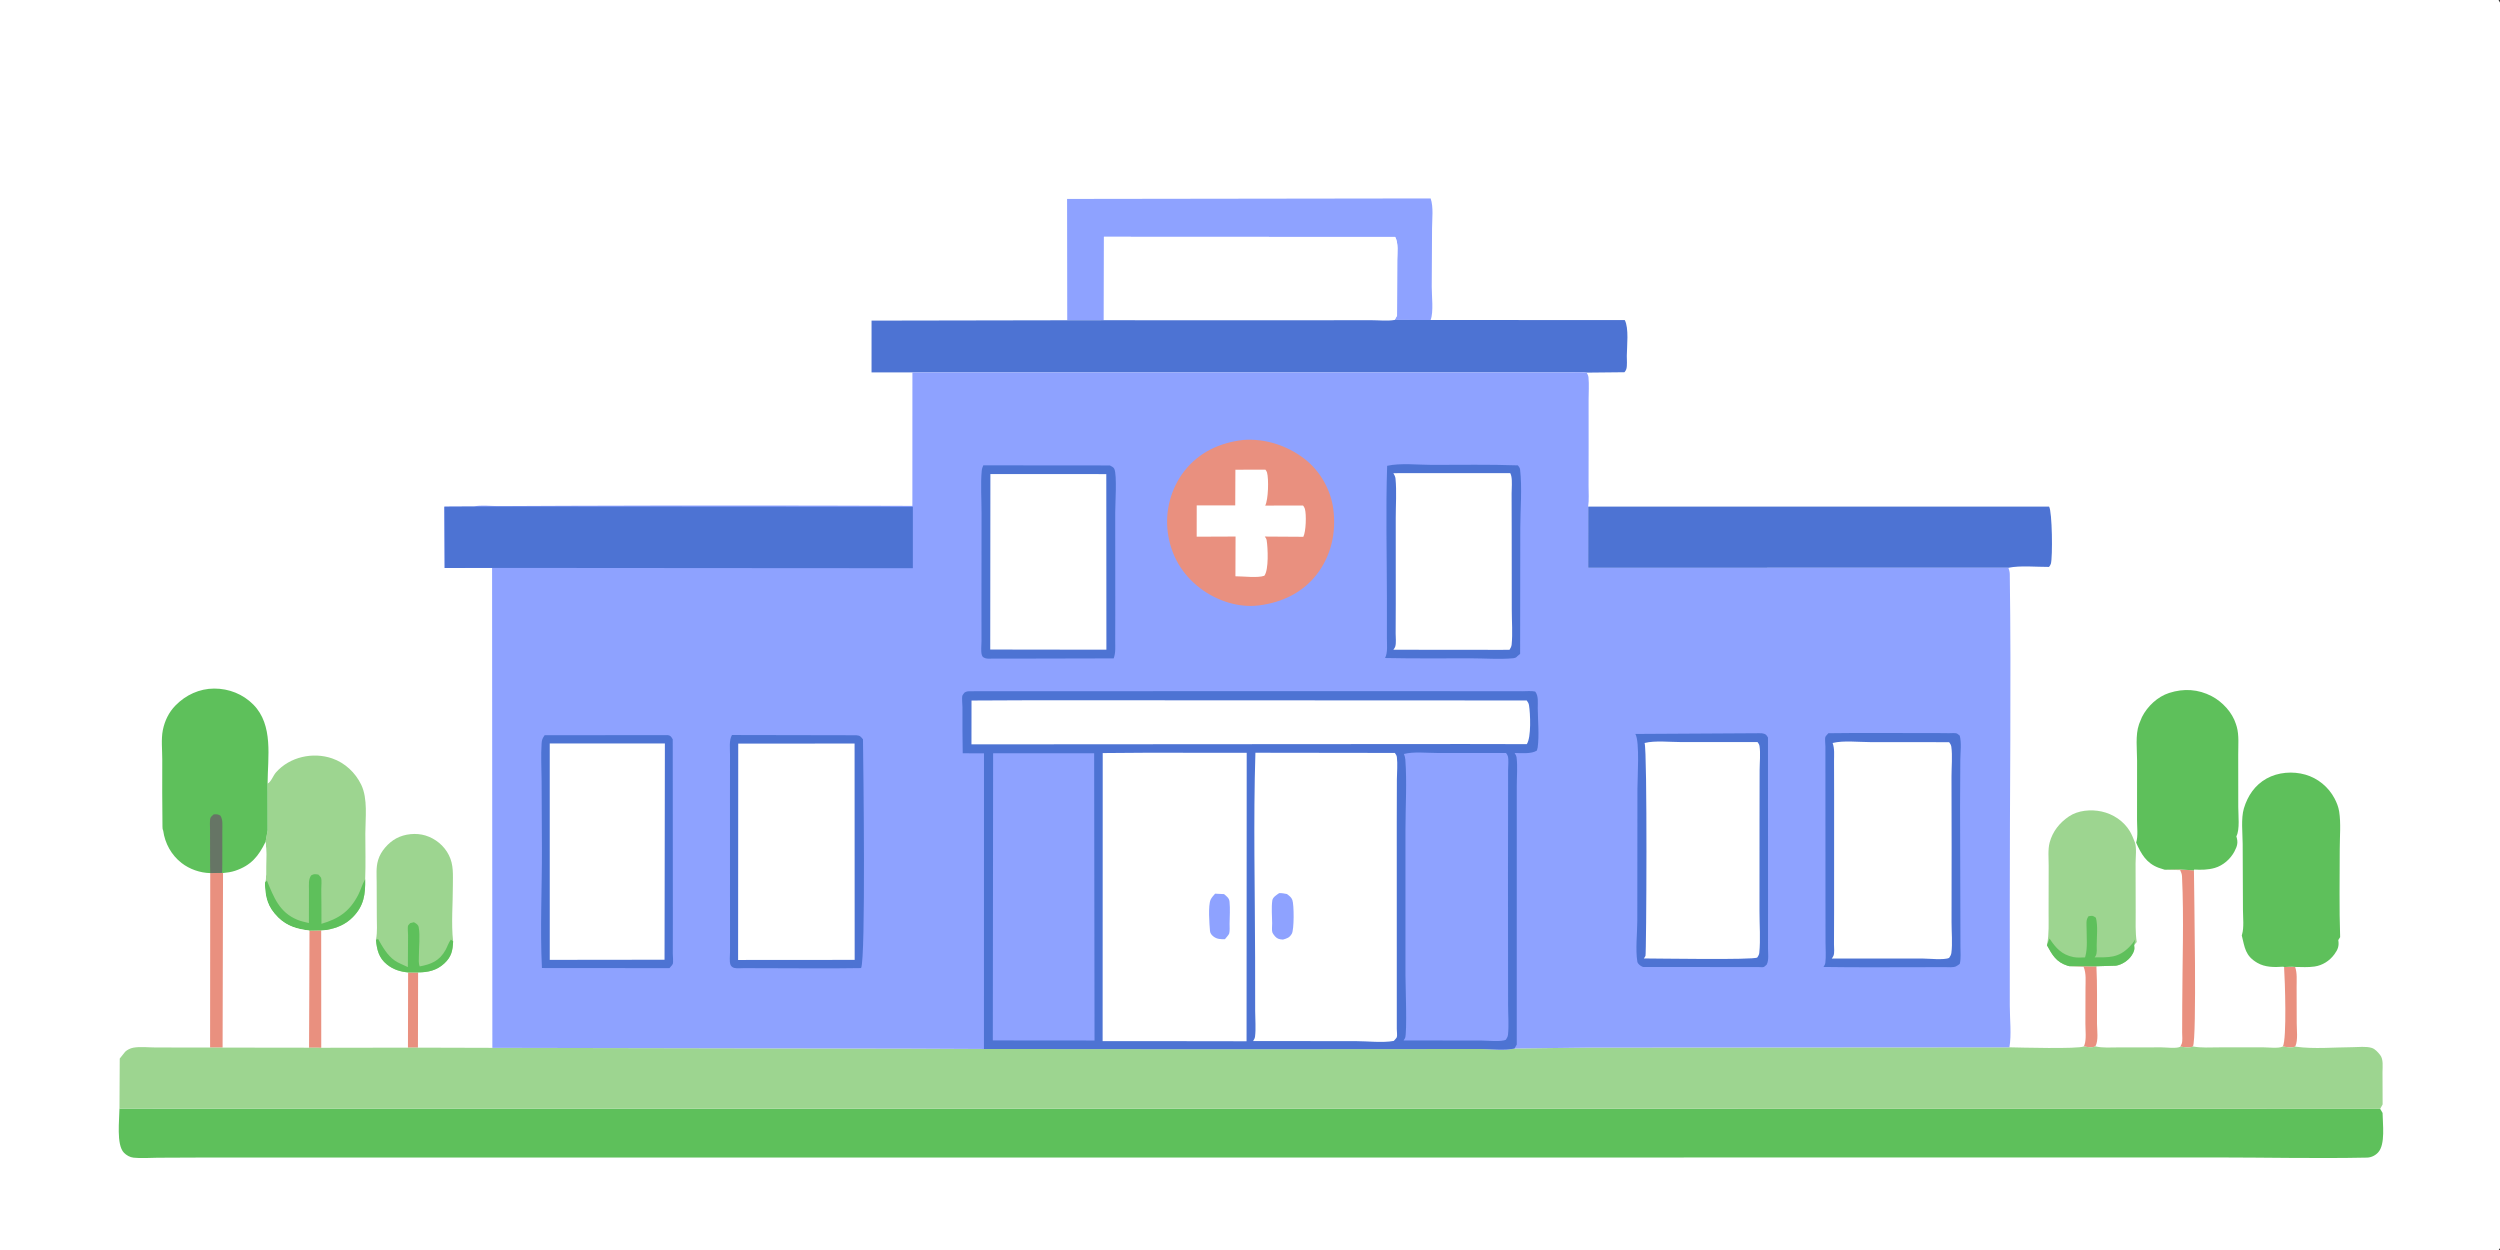 <?xml version="1.0" encoding="utf-8" ?>
<svg xmlns="http://www.w3.org/2000/svg" xmlns:xlink="http://www.w3.org/1999/xlink" width="690" height="345">
	<rect width="100%" height="100%" fill="#333333" stroke="none"/>
	<path fill="white" transform="scale(0.337 0.337)" d="M0 0L2046.25 0C2047.07 1.22 2047.81 2.517 2048 4C2049.01 12.112 2048.04 21.785 2048.05 30.041C2048.07 49.765 2048.09 69.488 2048.1 89.212C2048.15 155.247 2048.18 221.283 2048.2 287.319C2048.24 459.687 2048.24 632.055 2048.18 804.423C2048.16 855.182 2048.13 905.941 2048.09 956.7C2048.07 971.345 2048.06 985.99 2048.04 1000.64C2048.03 1006.88 2048.83 1014.4 2048 1020.5C2047.82 1021.83 2047.06 1022.97 2046.25 1024L0 1024L0 0Z"/>
	<path fill="#E9907F" transform="scale(0.337 0.337)" d="M334.237 796.385L342.422 796.363L342.293 858.006L334.109 858.011L334.237 796.385Z"/>
	<path fill="#E9907F" transform="scale(0.337 0.337)" d="M1694.83 791.292L1716.94 791.358C1717.75 806.979 1717.32 822.729 1717.42 838.372C1717.46 843.811 1718.79 852.268 1716.09 856.952C1713.2 858.34 1709.62 857.464 1706.59 857.018L1707.16 855.721C1708.86 851.226 1707.88 843.128 1707.92 838.246C1707.98 828.706 1708.02 819.164 1708 809.623C1707.99 803.777 1708.76 797.277 1706.44 791.804L1694.83 791.292Z"/>
	<path fill="#E9907F" transform="scale(0.337 0.337)" d="M1870.64 792.029C1873.52 791.933 1876.85 791.523 1879.68 791.919C1881.48 796.98 1880.88 802.918 1880.91 808.23C1880.98 818.178 1881.01 828.128 1881 838.077C1880.99 843.304 1882.09 851.875 1879.97 856.612L1879.7 857.139C1877.08 858.481 1872.43 857.511 1869.63 857.055C1872.98 850.758 1871.35 802.388 1870.64 792.029Z"/>
	<path fill="#E9907F" transform="scale(0.337 0.337)" d="M253.304 762.104L263.051 761.895L263.102 858.122L253.089 858.062L253.304 762.104Z"/>
	<path fill="#E9907F" transform="scale(0.337 0.337)" d="M1785.89 712.094L1796.82 712.848C1796.91 730.466 1799.3 850.571 1796 857.032C1793.11 858.52 1788.82 857.557 1785.71 857.129L1786.79 854.867C1787.67 852.53 1787.15 848.181 1787.16 845.634C1787.2 838.306 1787.22 830.978 1787.23 823.65C1787.3 788.495 1788.71 752.579 1787.04 717.5C1786.96 715.831 1786.23 714.112 1785.53 712.614L1772.89 712.309L1785.89 712.094Z"/>
	<path fill="#9DD590" transform="scale(0.337 0.337)" d="M307.889 769.708L308.05 768.864C309.087 763.131 308.626 757.002 308.602 751.19C308.563 741.596 308.508 732.002 308.487 722.408C308.474 716.533 307.89 710.359 309.601 704.683L309.77 704.099C311.847 697.086 318.098 690.113 324.455 686.664C331.443 682.874 340.758 681.941 348.383 684.251C356.629 686.749 363.731 692.604 367.609 700.322C371.691 708.449 370.868 716.414 370.894 725.228C370.938 739.988 369.423 756.41 371.106 770.981C370.737 778.703 369.705 783.662 363.786 789.125C357.665 794.773 350.533 796.389 342.422 796.363L334.237 796.385C327.764 795.831 322.027 794.011 316.921 789.899C310.15 784.446 308.723 777.88 307.889 769.708Z"/>
	<path fill="#5EC05B" transform="scale(0.337 0.337)" d="M334.04 792.026C334.093 783.354 334.146 774.683 334.2 766.011C334.211 764.099 333.661 759.467 334.249 758C334.463 757.467 335.577 756.499 336 756.021L339 755.291C340.935 756.515 342.48 757.049 342.934 759.5C344.185 766.251 343.047 775.781 343.065 782.875C343.072 785.635 342.62 788.917 343.758 791.472C353.238 789.724 359.98 786.882 364.912 777.989C366.468 775.182 367.324 772.078 369.261 769.5L371.106 770.981C370.737 778.703 369.705 783.662 363.786 789.125C357.665 794.773 350.533 796.389 342.422 796.363L334.237 796.385C327.764 795.831 322.027 794.011 316.921 789.899C310.15 784.446 308.723 777.88 307.889 769.708L309.678 769.077C313.322 775.454 317.16 782.42 323.323 786.704C326.486 788.903 330.563 790.291 334.04 792.026Z"/>
	<path fill="#9DD590" transform="scale(0.337 0.337)" d="M1676.44 774.158L1676.6 773.311C1678.22 764.798 1677.76 755.943 1677.77 747.317C1677.78 734.566 1677.79 721.815 1677.84 709.064C1677.87 702.985 1677.08 695.786 1678.67 689.928C1681.11 680.92 1686.75 673.835 1694.44 668.648C1701.92 663.603 1712.43 662.719 1721.12 664.6C1730.53 666.635 1739.2 672.338 1744.25 680.647C1746 683.528 1747.17 686.639 1748.4 689.759C1750.08 694.021 1749.01 702.228 1749.02 707.092C1749.06 720.261 1749.08 733.43 1749.11 746.598C1749.13 754.86 1748.69 763.325 1749.96 771.5L1747.85 774.061C1748.42 777.678 1747.74 779.566 1745.66 782.702C1743.05 786.662 1737.68 790.175 1732.94 790.882L1716.94 791.358L1694.83 791.292L1693.34 790.926C1684.02 787.947 1680.83 782.198 1676.44 774.158Z"/>
	<path fill="#5EC05B" transform="scale(0.337 0.337)" d="M1707.61 784.114L1707.86 783.289C1709.8 776.357 1708.89 767.746 1708.9 760.569C1708.91 756.717 1708.13 753.514 1710.5 750.389C1713.78 749.9 1713.8 749.729 1716.5 751.597C1718.28 758.132 1717.2 767.379 1717.17 774.196C1717.15 776.855 1717.65 780.622 1716.28 782.971L1715.51 784.082C1727.28 784.071 1734.9 784.592 1743.76 775.673C1745.63 773.792 1747.34 771.876 1748.55 769.5C1748.37 771.013 1748.29 772.599 1747.85 774.061C1748.42 777.678 1747.74 779.566 1745.66 782.702C1743.05 786.662 1737.68 790.175 1732.94 790.882L1716.94 791.358L1694.83 791.292L1693.34 790.926C1684.02 787.947 1680.83 782.198 1676.44 774.158L1678.5 768.596C1683.66 776.386 1688.47 781.9 1698.16 783.851C1701.12 784.446 1704.6 784.179 1707.61 784.114Z"/>
	<path fill="#9DD590" transform="scale(0.337 0.337)" d="M219.151 641.799C222.083 640.343 223.651 635.276 226.02 632.586C237.237 619.851 256.247 615.68 272.054 621.139C282.532 624.757 291.066 632.765 295.857 642.734C301.368 654.201 299.225 670.132 299.204 682.612C299.183 695.072 299.57 707.667 299.068 720.103C299.264 732.416 298.122 741.836 288.937 751.13C282.775 757.366 275.815 760.005 267.439 761.616L263.051 761.895L253.304 762.104C243.527 760.961 235.081 758.61 227.858 751.5C218.956 742.738 217.149 734.806 216.954 722.88C218.317 718.689 217.933 713.99 217.97 709.626C218.025 702.966 218.416 696.103 217.482 689.496L219.21 679.958L219.151 641.799Z"/>
	<path fill="#5EC05B" transform="scale(0.337 0.337)" d="M252.992 755.957C252.964 746.813 252.949 737.668 253.031 728.525C253.067 724.555 252.431 720.288 254.852 716.922C257.323 715.557 258.066 715.888 260.76 716.273C261.258 716.891 262.755 718.336 262.961 719C263.635 721.167 263.086 725.689 263.123 728.082C263.266 737.585 263.254 747.092 263.269 756.596C277.454 752.406 286.332 746.531 293.361 732.909C295.411 728.936 296.517 724.612 298.722 720.708L299.068 720.103C299.264 732.416 298.122 741.836 288.937 751.13C282.775 757.366 275.815 760.005 267.439 761.616L263.051 761.895L253.304 762.104C243.527 760.961 235.081 758.61 227.858 751.5C218.956 742.738 217.149 734.806 216.954 722.88L218.604 721.217C224.256 734.806 228.714 747.226 243.618 753.328C246.565 754.534 249.899 755.208 252.992 755.957Z"/>
	<path fill="white" transform="scale(0.337 0.337)" d="M217.482 689.496C218.416 696.103 218.025 702.966 217.97 709.626C217.933 713.99 218.317 718.689 216.954 722.88C217.149 734.806 218.956 742.738 227.858 751.5C235.081 758.61 243.527 760.961 253.304 762.104L253.089 858.062L182.306 857.966L172.057 857.949L172.182 715.058L181.937 714.861L182.662 715.008C186.046 714.674 189.341 714.24 192.574 713.159C205.593 708.806 211.651 701.336 217.482 689.496Z"/>
	<path fill="#E9907F" transform="scale(0.337 0.337)" d="M181.937 714.861L182.662 715.008L182.306 857.966L172.057 857.949L172.182 715.058L181.937 714.861Z"/>
	<path fill="#5EC05B" transform="scale(0.337 0.337)" d="M1749.48 690.099C1751.19 684.73 1750.2 677.301 1750.21 671.602C1750.24 655.427 1750.26 639.25 1750.25 623.075C1750.24 613.899 1748.74 602.001 1751.8 593.322L1752.09 592.5L1754.26 587.223C1758.77 578.387 1767.02 570.564 1776.55 567.507C1788.5 563.673 1800.32 564.361 1811.5 570.237C1820.16 574.789 1828.22 583.496 1831.18 592.94L1831.41 593.686L1831.89 595.216C1833.87 602.198 1833.05 610.704 1833.08 617.978C1833.15 632.304 1833.17 646.632 1833.12 660.959C1833.1 667.417 1834.53 679.468 1831.56 684.958C1833.1 689.861 1832.45 692.661 1830 697.325C1826.73 703.546 1820.67 708.867 1813.89 710.827C1808.37 712.422 1802.69 712.494 1796.98 712.155L1796.82 712.848L1785.89 712.094L1772.89 712.309L1767.83 710.677C1757.83 706.915 1753.56 699.332 1749.48 690.099Z"/>
	<path fill="#5EC05B" transform="scale(0.337 0.337)" d="M133.66 680.309C133.077 679.053 133.081 678.119 133.06 676.782C132.783 658.52 132.852 640.236 132.887 621.971C132.901 614.526 131.896 605.258 133.351 598C134.889 590.332 138.254 583.358 143.734 577.761C152.159 569.157 163.33 563.957 175.433 563.933C187.486 563.91 199.025 568.483 207.507 577.086C224.062 593.878 219.268 620.068 219.151 641.799L219.21 679.958L217.482 689.496C211.651 701.336 205.593 708.806 192.574 713.159C189.341 714.24 186.046 714.674 182.662 715.008L181.937 714.861L172.182 715.058C163.882 714.885 155.228 711.866 148.686 706.763C140.336 700.249 135.095 690.753 133.66 680.309Z"/>
	<path fill="#667565" transform="scale(0.337 0.337)" d="M172.071 708.381C172.036 698.569 171.998 688.757 172.015 678.946C172.019 676.805 171.555 671.409 172.506 669.51C172.88 668.764 174.365 667.617 175 666.971C177.64 666.856 178.268 666.681 180.5 668.008C182.682 671.398 182.064 675.771 182.087 679.673C182.142 689.003 182.111 698.334 182.069 707.665L181.937 714.861L172.182 715.058L172.071 708.381Z"/>
	<path fill="#5EC05B" transform="scale(0.337 0.337)" d="M1835.99 766.074L1836.2 765.402C1837.95 759.539 1836.97 751.4 1836.96 745.185C1836.91 727.205 1836.82 709.225 1836.73 691.245C1836.69 682.484 1835.24 670.319 1837.75 662C1840.85 651.729 1846.73 642.979 1856.27 637.648C1865.72 632.363 1877.77 631.456 1888.1 634.428C1898.34 637.376 1907 644.517 1911.96 653.912C1913.72 657.244 1915.12 660.768 1915.73 664.5C1917.31 674.207 1916.22 685.546 1916.22 695.451C1916.22 719.438 1915.72 743.529 1916.56 767.5L1915.03 769.898C1915.81 774.776 1914.78 777.581 1911.77 781.661C1907.87 786.949 1902.15 790.601 1895.63 791.574C1890.47 792.344 1884.89 791.993 1879.68 791.919C1876.85 791.523 1873.52 791.933 1870.64 792.029L1869.96 791.704C1862.74 792.236 1855.13 792.294 1848.72 788.56C1838.77 782.767 1838.47 776.125 1835.99 766.074Z"/>
	<path fill="#8EA2FF" transform="scale(0.337 0.337)" d="M873.924 162.928L1171.68 162.515C1174.13 169.464 1172.87 179.511 1172.84 186.93C1172.79 202.901 1172.69 218.871 1172.58 234.841C1172.53 242.146 1174.22 255.678 1171.65 262.089L1142.2 262.022L1144.16 258.5C1144.26 243.321 1144.34 228.14 1144.33 212.961C1144.33 207.193 1145.49 199.218 1142.62 194.07L904.109 193.954L904.014 262.265L874.052 262.298L873.924 162.928Z"/>
	<path fill="white" transform="scale(0.337 0.337)" d="M904.109 193.954L1142.62 194.07C1145.49 199.218 1144.33 207.193 1144.33 212.961C1144.34 228.14 1144.26 243.321 1144.16 258.5L1142.2 262.022C1136.45 263.099 1128.9 262.23 1122.99 262.239C1107.82 262.263 1092.64 262.277 1077.47 262.281C1019.65 262.298 961.834 262.277 904.014 262.265L904.109 193.954Z"/>
	<path fill="#4D73D3" transform="scale(0.337 0.337)" d="M1300.68 414.894L1678.18 414.903C1680.76 418.982 1681.21 456.339 1679.63 461.747C1679.37 462.661 1678.7 463.57 1678.12 464.309C1668.01 464.369 1654.57 462.979 1644.86 465.016L1300.65 465.075L1300.68 414.894Z"/>
	<path fill="#4D73D3" transform="scale(0.337 0.337)" d="M874.052 262.298L904.014 262.265C961.834 262.277 1019.65 262.298 1077.47 262.281C1092.64 262.277 1107.82 262.263 1122.99 262.239C1128.9 262.23 1136.45 263.099 1142.2 262.022L1171.65 262.089L1330.65 262.123C1334.18 268.594 1332.41 283.774 1332.34 291.421C1332.31 294.567 1332.8 299.345 1331.96 302.257C1331.69 303.183 1331.03 304.102 1330.44 304.855L1299.45 305.176C1294.61 304.441 1288.92 304.997 1283.97 304.994C1273.81 304.989 1263.66 304.989 1253.5 304.989C1216.23 304.987 1178.96 304.986 1141.69 304.987C1010.21 304.992 878.731 305.039 747.253 304.998L713.786 304.997L713.797 262.586L874.052 262.298Z"/>
	<path fill="#5EC05B" transform="scale(0.337 0.337)" d="M97.836 907.904L1949.34 908.136L1951.31 911.5C1951.36 920.418 1953.78 937.214 1947.63 943.867C1945.29 946.405 1941.95 948.002 1938.5 948.074C1897.17 948.928 1855.61 947.94 1814.25 947.932C1727.25 947.916 1640.25 947.916 1553.25 947.958C1277.33 948.094 1001.42 947.97 725.501 948.005C582.727 948.023 439.952 948.073 297.178 948.033C253.741 948.021 210.304 947.99 166.866 948.009C154.259 948.014 141.654 948.099 129.047 948.172C122.646 948.209 115.712 948.793 109.382 948.129C106.435 947.819 103.569 946.18 101.515 944.081C95.108 937.532 97.809 916.981 97.836 907.904Z"/>
	<path fill="#9DD590" transform="scale(0.337 0.337)" d="M1716.09 856.952C1722.2 858.427 1728.95 857.804 1735.21 857.812C1746.86 857.829 1758.51 857.81 1770.17 857.779C1773.94 857.77 1782.18 858.872 1785.28 857.415L1785.71 857.129C1788.82 857.557 1793.11 858.52 1796 857.032C1802.85 858.355 1810.16 857.784 1817.13 857.784C1829.06 857.784 1841 857.761 1852.93 857.735C1857.21 857.726 1866.37 858.903 1869.63 857.055C1872.43 857.511 1877.08 858.481 1879.7 857.139L1880.64 857.276C1895.21 859.3 1911.76 857.701 1926.53 857.636C1931.35 857.615 1938 856.757 1942.57 858.274C1945.32 859.189 1947.52 861.786 1949.28 863.977C1952.12 867.5 1951.27 873.622 1951.25 877.909C1951.23 886.771 1951.32 895.637 1951.35 904.5L1949.34 908.136L97.836 907.904L98.065 866.96L102.5 861.39C104.164 859.716 106.906 858.479 109.19 858.051C114.687 857.021 121.651 857.876 127.352 857.872C142.254 857.861 157.155 857.9 172.057 857.949L182.306 857.966L253.089 858.062L263.102 858.122L334.109 858.011L342.293 858.006L403.239 858.176L747.687 858.825L805.839 859.102C914.6 859.268 1023.36 859.251 1132.12 859.193C1158.84 859.179 1185.55 859.191 1212.27 859.097C1220.49 859.067 1232.53 860.545 1240.35 858.719L1299.37 857.985L1645.7 857.744C1653.92 857.906 1701.85 859.254 1706.59 857.018C1709.62 857.464 1713.2 858.34 1716.09 856.952Z"/>
	<path fill="#8EA2FF" transform="scale(0.337 0.337)" d="M747.253 304.998C878.731 305.039 1010.21 304.992 1141.69 304.987C1178.96 304.986 1216.23 304.987 1253.5 304.989C1263.66 304.989 1273.81 304.989 1283.97 304.994C1288.92 304.997 1294.61 304.441 1299.45 305.176C1300.15 306.344 1300.81 307.626 1300.95 309C1301.54 314.925 1301.04 321.441 1301.05 327.418C1301.08 340.019 1301.08 352.62 1301.07 365.221C1301.06 376.083 1301.05 386.944 1301.02 397.806C1301.01 403.333 1301.51 409.443 1300.68 414.894L1300.65 465.075L1644.86 465.016C1645.47 466.674 1645.96 468.322 1645.99 470.107C1647.27 560.713 1645.91 651.571 1645.98 742.202C1646 769.346 1646.01 796.489 1646 823.633C1645.99 834.23 1647.5 847.53 1645.7 857.744L1299.37 857.985L1240.35 858.719C1232.53 860.545 1220.49 859.067 1212.27 859.097C1185.55 859.191 1158.84 859.179 1132.12 859.193C1023.36 859.251 914.6 859.268 805.839 859.102L747.687 858.825L403.239 858.176L403.007 465.108L364.174 465.2L363.938 414.95L388.343 414.819C393.309 413.408 402.519 414.523 407.861 414.494C426.74 414.39 445.62 414.289 464.5 414.226C558.735 413.911 652.987 413.923 747.223 414.297L747.253 304.998Z"/>
	<path fill="#E9907F" transform="scale(0.337 0.337)" d="M1017.89 360.352C1035.91 358.893 1053.97 364.767 1068.24 375.699C1081.09 385.548 1089.91 401.015 1091.98 417.061C1094.43 436.082 1090.28 455.005 1078.46 470.355C1066.79 485.497 1049.85 493.412 1031.22 495.804C1014.38 498.029 996.377 491.94 983.019 481.801C967.995 470.398 958.946 454.822 956.427 436.156C954.055 418.587 958.934 399.982 969.844 385.951C981.876 370.477 998.759 362.649 1017.89 360.352Z"/>
	<path fill="white" transform="scale(0.337 0.337)" d="M1011.78 384.694L1036.35 384.637C1036.85 385.28 1037.42 386.062 1037.65 386.854C1039.2 392.205 1038.75 409.27 1036.19 414.067L1067.18 414.014C1067.77 414.808 1068.42 415.755 1068.69 416.717C1070.02 421.515 1069.61 435.368 1067.41 439.633L1035.85 439.431C1036.57 440.348 1037.21 441.33 1037.4 442.5C1038.38 448.662 1039.21 466.772 1035.46 471.552C1029.96 473.503 1018.01 471.944 1011.8 471.97L1011.91 439.416L980.077 439.547L980.103 413.902L1011.65 413.943L1011.78 384.694Z"/>
	<path fill="#4D73D3" transform="scale(0.337 0.337)" d="M805.296 381.104L909 381.191C910.461 382.052 911.917 382.503 912.639 384.093C914.922 389.124 913.343 412.641 913.358 419.78C913.415 447.11 913.428 474.44 913.395 501.77C913.386 509.465 913.373 517.159 913.345 524.853C913.327 529.723 913.848 534.591 912.098 539.215C885.268 539.297 858.438 539.373 831.609 539.4C825.603 539.406 819.597 539.409 813.592 539.371C811.701 539.36 808.562 539.72 806.838 539.03C805.347 538.434 804.621 538.047 804.117 536.466C803.177 533.51 803.846 528.508 803.841 525.365C803.824 515.287 803.808 505.209 803.805 495.131C803.796 470.23 803.816 445.328 803.876 420.427C803.904 409.077 803.004 396.738 804.032 385.5C804.173 383.954 804.685 382.519 805.296 381.104Z"/>
	<path fill="white" transform="scale(0.337 0.337)" d="M811.124 388.267L906.044 388.284L906.13 532.098L810.992 531.964L811.124 388.267Z"/>
	<path fill="#4D73D3" transform="scale(0.337 0.337)" d="M1136.06 381.494C1146.9 379.057 1161.45 380.731 1172.67 380.739C1196.12 380.755 1219.7 380.31 1243.14 381.135C1243.93 382.08 1244.79 383.233 1244.94 384.5C1246.7 399.68 1245.12 417.197 1245.1 432.617C1245.04 466.912 1245.02 501.206 1244.97 535.5L1242.44 537.654L1242.16 537.991C1241.44 538.654 1240.46 538.981 1239.5 539.075C1228.35 540.168 1216.01 539.153 1204.75 539.163C1181.29 539.183 1157.79 539.398 1134.33 538.908C1136.7 534.473 1135.84 527.641 1135.86 522.649C1135.9 511.743 1135.88 500.836 1135.87 489.93C1135.82 453.865 1134.87 417.527 1136.06 381.494Z"/>
	<path fill="white" transform="scale(0.337 0.337)" d="M1158.44 387.5L1236.86 387.483C1237.23 388.257 1237.56 389.062 1237.74 389.909C1238.63 394.173 1237.98 399.807 1237.99 404.221C1238.02 414.566 1238.05 424.912 1238.07 435.257C1238.11 456.581 1238.15 477.906 1238.13 499.23C1238.12 508.623 1238.94 518.724 1238.02 528C1237.86 529.52 1237.07 530.942 1236.26 532.206L1220.75 532.21L1141.14 532.132C1141.76 531.33 1142.48 530.31 1142.76 529.317C1143.57 526.446 1143 521.782 1143.02 518.745C1143.07 510.489 1143.1 502.233 1143.12 493.976C1143.17 470.765 1143.17 447.552 1143.1 424.341C1143.08 413.798 1143.92 402.406 1142.91 392C1142.76 390.394 1141.96 388.882 1141.13 387.524L1158.44 387.5Z"/>
	<path fill="#4D73D3" transform="scale(0.337 0.337)" d="M363.938 414.95L388.343 414.819L747.627 415.048L747.616 465.356L646.837 465.291L403.007 465.108L364.174 465.2L363.938 414.95Z"/>
	<path fill="#4D73D3" transform="scale(0.337 0.337)" d="M446.042 602.138L547 602.051C549.358 602.416 549.831 603.66 550.967 605.5C550.979 654.959 551.035 704.417 551.059 753.875C551.064 762.924 551.05 771.971 551.013 781.02C551.006 782.752 551.566 788.089 550.973 789.5C550.571 790.455 548.974 792.029 548.29 792.894L443.839 792.808C442.244 760.541 443.939 727.366 443.837 695.007C443.779 676.559 443.686 658.112 443.574 639.664C443.511 629.459 442.888 618.889 443.579 608.717C443.787 605.642 444.413 604.63 446.042 602.138Z"/>
	<path fill="white" transform="scale(0.337 0.337)" d="M450.239 608.907L544.531 608.908L544.252 786.007L450.252 786.122L450.239 608.907Z"/>
	<path fill="#4D73D3" transform="scale(0.337 0.337)" d="M1440.92 600.5L1443.12 600.566C1446.13 601.114 1446.42 601.535 1447.95 604C1447.99 650.052 1448.03 696.105 1448.01 742.157C1448.01 753.588 1448.01 765.018 1447.98 776.449C1447.97 780.614 1448.83 786.31 1446.92 790C1446.27 790.531 1445.23 791.657 1444.5 791.97C1443.7 792.314 1440.97 792.001 1440.01 792.008C1434.99 792.039 1429.98 792.018 1424.97 792.014C1398.62 791.994 1372.27 791.966 1345.92 791.94L1345.25 791.8C1343.5 791.082 1341.28 789.504 1340.95 787.5C1339.35 777.586 1340.9 764.459 1340.93 754.156C1341 718.114 1341.07 682.073 1341.04 646.031C1341.03 637.49 1343.07 607.352 1339.34 601.1L1440.92 600.5Z"/>
	<path fill="white" transform="scale(0.337 0.337)" d="M1346.9 608.497C1355.58 606.346 1367.56 607.753 1376.6 607.745C1397.53 607.725 1418.47 607.733 1439.4 607.747C1440.16 608.72 1440.84 609.76 1441.03 611C1441.94 617.045 1441.14 624.481 1441.11 630.701C1441.04 644.044 1441.03 657.385 1441.03 670.729C1441.05 695.852 1441.05 720.975 1441 746.098C1440.97 757.309 1441.96 769.451 1440.83 780.5C1440.69 781.842 1439.93 783.108 1439.18 784.195C1436.25 786.332 1357.19 784.97 1346.28 784.958C1346.81 784.285 1347.25 783.595 1347.63 782.825C1348.39 781.257 1349.24 614.956 1346.9 608.497Z"/>
	<path fill="#4D73D3" transform="scale(0.337 0.337)" d="M599.465 601.971L701.312 602.166C704.523 602.419 704.835 603.249 706.777 605.5C707.063 626.285 709.126 784.934 705.221 792.855C679.321 793.287 653.353 792.974 627.447 792.942C621.364 792.934 615.282 792.924 609.199 792.895C606.909 792.884 603.506 793.283 601.349 792.713C599.88 792.324 598.712 791.386 598.196 789.952C597.281 787.406 597.874 782.59 597.866 779.829C597.841 771.284 597.855 762.738 597.869 754.192C597.927 719.073 597.844 683.955 597.835 648.835C597.832 638.59 597.836 628.345 597.872 618.1C597.89 613.107 596.956 606.373 599.465 601.971Z"/>
	<path fill="white" transform="scale(0.337 0.337)" d="M604.608 608.992L699.895 608.965L699.968 786.135L604.502 786.209L604.608 608.992Z"/>
	<path fill="#4D73D3" transform="scale(0.337 0.337)" d="M1497.41 600.499C1524.43 600.119 1551.48 600.379 1578.5 600.399C1584.39 600.403 1590.29 600.344 1596.17 600.47C1597.67 600.502 1601.21 600.172 1602.5 600.65C1603.23 600.921 1604.34 602.005 1605.01 602.5C1606.6 608.414 1605.55 616.203 1605.48 622.418C1605.33 635.194 1605.27 647.966 1605.28 660.743C1605.32 691.069 1605.43 721.395 1605.53 751.72C1605.55 759.597 1605.58 767.473 1605.59 775.35C1605.6 779.747 1606.07 784.672 1605.15 788.984C1604.96 789.874 1602.68 790.97 1601.84 791.501C1599.31 792.514 1595.89 792.071 1593.15 792.076C1586.79 792.087 1580.44 792.1 1574.08 792.106C1547.19 792.131 1520.28 792.35 1493.39 791.929C1494.11 790.896 1494.77 789.769 1494.93 788.5C1495.59 783.268 1495.09 777.23 1495.09 771.931C1495.1 761.372 1495.07 750.813 1495.05 740.254C1495 704.638 1495.03 669.021 1495 633.404C1495 626.057 1494.99 618.71 1494.99 611.362C1494.99 609.563 1494.41 605.056 1494.98 603.5C1495.25 602.759 1496.86 601.178 1497.41 600.499Z"/>
	<path fill="white" transform="scale(0.337 0.337)" d="M1500.9 608.498C1509.81 606.302 1522.16 607.775 1531.43 607.775C1553.05 607.775 1574.68 607.803 1596.31 607.837C1597.14 608.928 1597.92 610.112 1598.11 611.5C1599.16 619.064 1598.24 628.355 1598.26 636.092C1598.34 655.543 1598.35 674.994 1598.36 694.445C1598.36 714.7 1598.36 734.954 1598.3 755.209C1598.27 763.197 1599.2 772.677 1598.15 780.5C1597.95 781.998 1597.17 783.292 1596.31 784.501C1592.3 786.477 1579.04 785.014 1574.16 785.016C1549.5 785.027 1524.84 785.031 1500.18 785.021C1500.7 784.352 1501.21 783.629 1501.56 782.85C1502.61 780.499 1502 776.033 1502.02 773.416C1502.07 764.26 1502.09 755.103 1502.11 745.947C1502.18 714.223 1502.18 682.498 1502.13 650.774C1502.11 641.626 1502.1 632.478 1502.06 623.33C1502.04 618.398 1502.62 613.186 1500.9 608.498Z"/>
	<path fill="#4D73D3" transform="scale(0.337 0.337)" d="M788.456 616.928C788.193 604.343 788.218 591.762 788.243 579.176C788.248 577.043 787.551 571.291 788.266 569.5C788.552 568.786 789.519 567.801 790 567.149C791.769 566.067 793.179 566.119 795.173 566.116C909.879 565.984 1024.59 566.11 1139.29 566.055C1168.28 566.041 1197.26 566.016 1226.25 566.065C1233.1 566.077 1239.95 566.093 1246.81 566.116C1250.08 566.126 1254.15 565.683 1257.3 566.371C1260.19 569.925 1259.35 575.533 1259.4 579.927C1259.51 590.165 1260.69 602.112 1259.35 612.191L1258.69 614.698C1254.16 617.667 1245.95 616.722 1240.45 616.709C1241.21 617.859 1241.92 619.105 1242.09 620.5C1242.97 627.871 1242.21 636.347 1242.23 643.813C1242.25 660.242 1242.23 676.672 1242.22 693.102C1242.16 747.234 1242.2 801.367 1242.21 855.5L1240.35 858.719C1232.53 860.545 1220.49 859.067 1212.27 859.097C1185.55 859.191 1158.84 859.179 1132.12 859.193C1023.36 859.251 914.6 859.268 805.839 859.102L805.875 616.99L788.456 616.928Z"/>
	<path fill="white" transform="scale(0.337 0.337)" d="M847.519 573.493L1250.37 573.671C1251.25 574.834 1252 576.041 1252.23 577.5C1253.33 584.37 1254.19 603.803 1250.43 609.445L1199.75 609.347L795.619 609.621L795.665 573.725L847.519 573.493Z"/>
	<path fill="#8EA2FF" transform="scale(0.337 0.337)" d="M813.356 616.938L896.102 616.905L896.41 852.168L813.105 852.09L813.356 616.938Z"/>
	<path fill="#8EA2FF" transform="scale(0.337 0.337)" d="M1149.81 617.492C1157.73 615.434 1168.73 616.694 1177.03 616.684C1195.81 616.662 1214.6 616.669 1233.39 616.683C1233.97 617.425 1234.63 618.342 1234.89 619.253C1235.74 622.247 1235.11 627.303 1235.12 630.565C1235.15 640.013 1235.13 649.462 1235.11 658.91C1235.03 696.927 1234.99 734.939 1235.07 772.956C1235.1 789.706 1235.13 806.456 1235.12 823.206C1235.12 831.048 1235.85 839.736 1235.03 847.5C1234.87 848.957 1234.11 850.3 1233.32 851.505C1229.68 853.478 1217.88 852.205 1213.27 852.2C1192.02 852.174 1170.76 852.148 1149.51 852.122L1150.72 850.196C1152.55 846.355 1151.07 805.992 1151.07 799.101C1151.08 759.194 1151.1 719.286 1151.07 679.379C1151.06 660.555 1152.34 640.728 1150.96 622C1150.85 620.438 1150.36 618.945 1149.81 617.492Z"/>
	<path fill="white" transform="scale(0.337 0.337)" d="M1028.17 616.491L1142.35 616.648C1143.11 617.622 1143.87 618.745 1144.02 620C1144.74 625.844 1144.08 632.453 1144.03 638.364C1143.93 649.861 1143.94 661.357 1143.94 672.855C1143.93 721.097 1143.95 769.34 1143.96 817.582C1143.96 825.967 1143.96 834.352 1143.96 842.736C1143.96 844.262 1144.46 848.416 1143.96 849.5C1143.56 850.378 1142.16 851.712 1141.51 852.502C1132.27 854.213 1119.94 852.682 1110.43 852.677C1082.38 852.664 1054.32 852.642 1026.27 852.618C1027.02 851.515 1027.69 850.34 1027.86 849C1028.68 842.439 1027.97 834.698 1027.97 828.024C1027.98 813.429 1027.95 798.834 1027.92 784.239C1027.82 728.484 1026.43 672.19 1028.17 616.491Z"/>
	<path fill="#8EA2FF" transform="scale(0.337 0.337)" d="M1047.63 731.465C1049.85 731.358 1051.84 731.785 1054 732.202C1055.9 733.72 1057.56 734.705 1058.43 737.102C1059.85 740.994 1059.94 761.36 1057.97 764.733C1056.06 767.99 1054.18 768.498 1050.75 769.512C1047.99 769.321 1046.14 769.035 1044.19 766.829C1043.53 766.077 1042.32 764.441 1042.02 763.5C1041.49 761.874 1041.9 758.022 1041.88 756.176C1041.82 750.235 1041.18 743.351 1042 737.5C1042.38 734.759 1045.53 732.945 1047.63 731.465Z"/>
	<path fill="white" transform="scale(0.337 0.337)" d="M938.534 616.49L1021.04 616.545L1020.92 852.78L986.5 852.718L903.041 852.656L903.116 616.752L938.534 616.49Z"/>
	<path fill="#8EA2FF" transform="scale(0.337 0.337)" d="M995.151 731.914L1002.5 732.264C1004.6 734.115 1006.69 735.44 1006.98 738.5C1007.55 744.305 1007.1 750.604 1007.02 756.45C1006.99 758.773 1007.32 762.314 1006.71 764.5C1006.4 765.648 1004 768.122 1003.19 769.204C999.726 769.204 996.814 769.273 993.908 767.055C992.428 765.925 991.139 764.425 990.976 762.5C990.49 756.777 989.279 741.729 991.504 736.795C992.296 735.036 993.895 733.364 995.151 731.914Z"/>
</svg>
